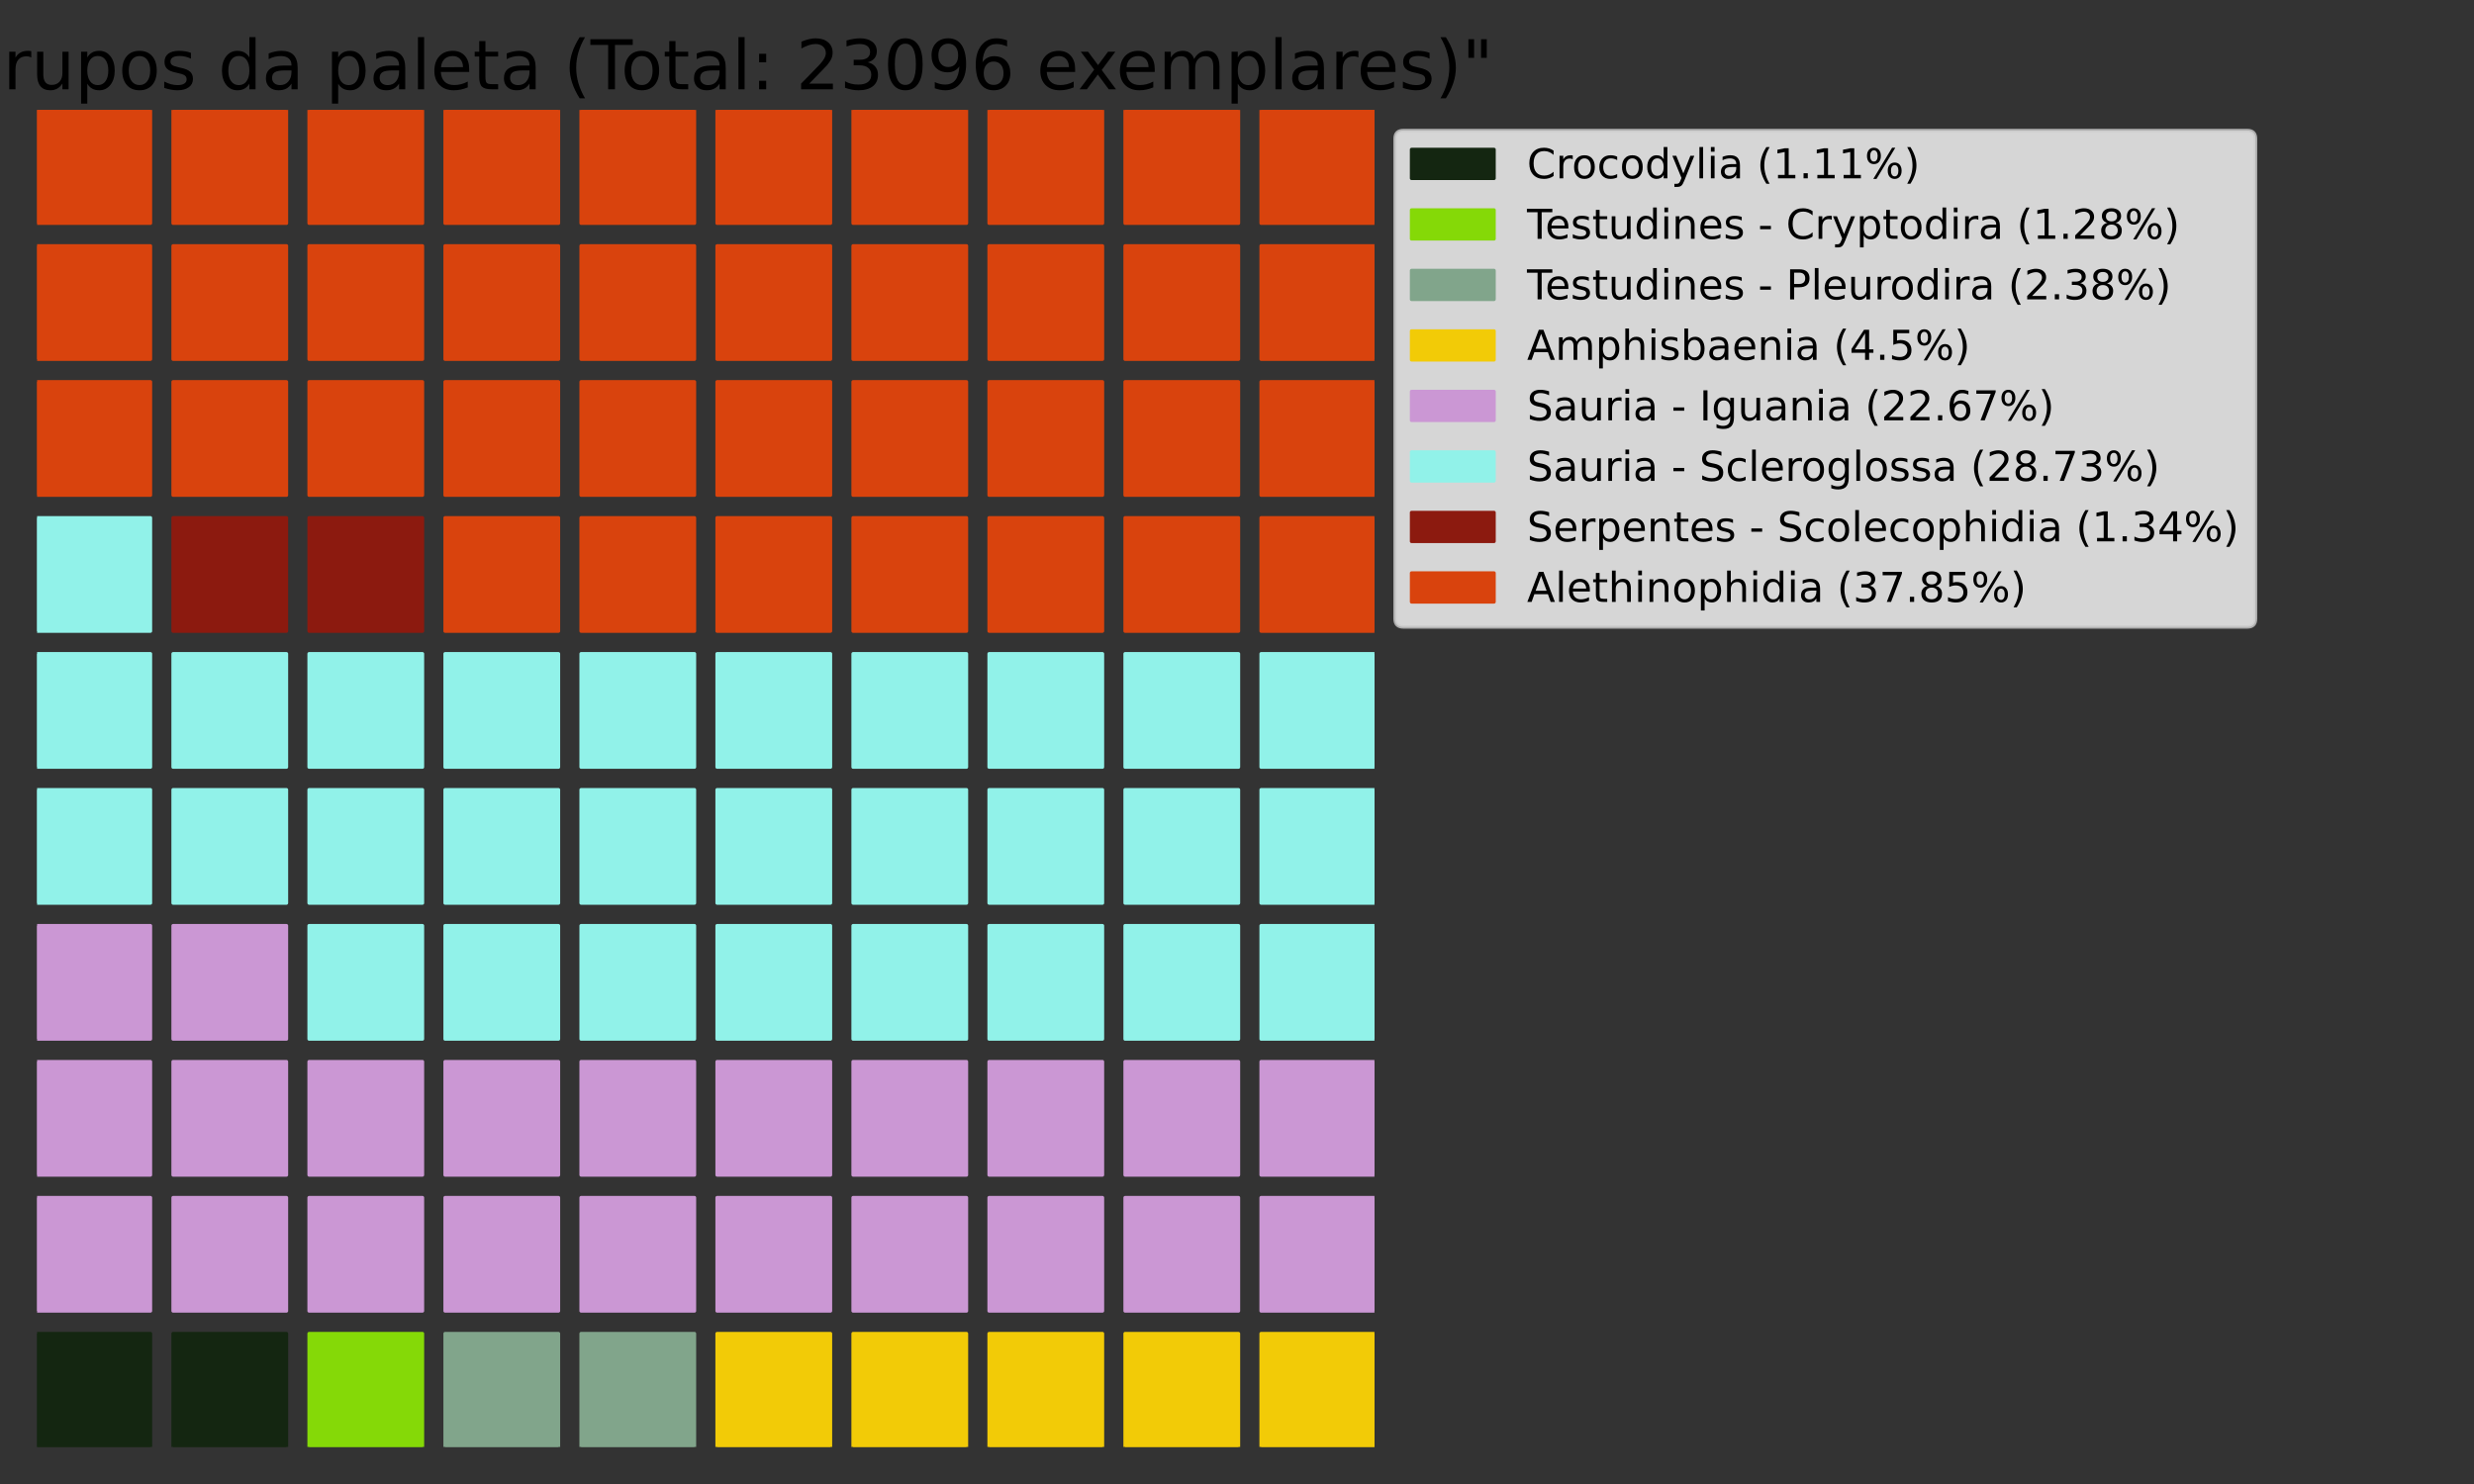 <?xml version="1.0" encoding="utf-8" standalone="no"?>
<!DOCTYPE svg PUBLIC "-//W3C//DTD SVG 1.1//EN"
  "http://www.w3.org/Graphics/SVG/1.1/DTD/svg11.dtd">
<!-- Created with matplotlib (https://matplotlib.org/) -->
<svg height="432pt" version="1.1" viewBox="0 0 720 432" width="720pt" xmlns="http://www.w3.org/2000/svg" xmlns:xlink="http://www.w3.org/1999/xlink">
 <rect x="0" y="0" width="720" height="432" fill="#333333" stroke="none"/>
 <defs>
  <style type="text/css">*{stroke-linecap:butt;stroke-linejoin:round;}</style>
 </defs>
 <g id="figure_1">
  <g id="patch_1">
   <path d="M 0 432 
L 720 432 
L 720 0 
L 0 0 
z
" style="fill:none;"/>
  </g>
  <g id="axes_1">
   <g id="patch_2">
    <path clip-path="url(#pc6fb6a41a8)" d="M 10.8 421.2 
L 43.783 421.2 
L 43.783 388.217 
L 10.8 388.217 
z
" style="fill:#142611;stroke:#142611;stroke-linejoin:miter;"/>
   </g>
   <g id="patch_3">
    <path clip-path="url(#pc6fb6a41a8)" d="M 50.38 421.2 
L 83.363 421.2 
L 83.363 388.217 
L 50.38 388.217 
z
" style="fill:#142611;stroke:#142611;stroke-linejoin:miter;"/>
   </g>
   <g id="patch_4">
    <path clip-path="url(#pc6fb6a41a8)" d="M 89.96 421.2 
L 122.943 421.2 
L 122.943 388.217 
L 89.96 388.217 
z
" style="fill:#85d907;stroke:#85d907;stroke-linejoin:miter;"/>
   </g>
   <g id="patch_5">
    <path clip-path="url(#pc6fb6a41a8)" d="M 129.54 421.2 
L 162.523 421.2 
L 162.523 388.217 
L 129.54 388.217 
z
" style="fill:#81a58b;stroke:#81a58b;stroke-linejoin:miter;"/>
   </g>
   <g id="patch_6">
    <path clip-path="url(#pc6fb6a41a8)" d="M 169.12 421.2 
L 202.103 421.2 
L 202.103 388.217 
L 169.12 388.217 
z
" style="fill:#81a58b;stroke:#81a58b;stroke-linejoin:miter;"/>
   </g>
   <g id="patch_7">
    <path clip-path="url(#pc6fb6a41a8)" d="M 208.7 421.2 
L 241.683 421.2 
L 241.683 388.217 
L 208.7 388.217 
z
" style="fill:#f2cb07;stroke:#f2cb07;stroke-linejoin:miter;"/>
   </g>
   <g id="patch_8">
    <path clip-path="url(#pc6fb6a41a8)" d="M 248.28 421.2 
L 281.263 421.2 
L 281.263 388.217 
L 248.28 388.217 
z
" style="fill:#f2cb07;stroke:#f2cb07;stroke-linejoin:miter;"/>
   </g>
   <g id="patch_9">
    <path clip-path="url(#pc6fb6a41a8)" d="M 287.86 421.2 
L 320.843 421.2 
L 320.843 388.217 
L 287.86 388.217 
z
" style="fill:#f2cb07;stroke:#f2cb07;stroke-linejoin:miter;"/>
   </g>
   <g id="patch_10">
    <path clip-path="url(#pc6fb6a41a8)" d="M 327.44 421.2 
L 360.423 421.2 
L 360.423 388.217 
L 327.44 388.217 
z
" style="fill:#f2cb07;stroke:#f2cb07;stroke-linejoin:miter;"/>
   </g>
   <g id="patch_11">
    <path clip-path="url(#pc6fb6a41a8)" d="M 367.02 421.2 
L 400.003 421.2 
L 400.003 388.217 
L 367.02 388.217 
z
" style="fill:#f2cb07;stroke:#f2cb07;stroke-linejoin:miter;"/>
   </g>
   <g id="patch_12">
    <path clip-path="url(#pc6fb6a41a8)" d="M 10.8 381.62 
L 43.783 381.62 
L 43.783 348.637 
L 10.8 348.637 
z
" style="fill:#cb97d4;stroke:#cb97d4;stroke-linejoin:miter;"/>
   </g>
   <g id="patch_13">
    <path clip-path="url(#pc6fb6a41a8)" d="M 50.38 381.62 
L 83.363 381.62 
L 83.363 348.637 
L 50.38 348.637 
z
" style="fill:#cb97d4;stroke:#cb97d4;stroke-linejoin:miter;"/>
   </g>
   <g id="patch_14">
    <path clip-path="url(#pc6fb6a41a8)" d="M 89.96 381.62 
L 122.943 381.62 
L 122.943 348.637 
L 89.96 348.637 
z
" style="fill:#cb97d4;stroke:#cb97d4;stroke-linejoin:miter;"/>
   </g>
   <g id="patch_15">
    <path clip-path="url(#pc6fb6a41a8)" d="M 129.54 381.62 
L 162.523 381.62 
L 162.523 348.637 
L 129.54 348.637 
z
" style="fill:#cb97d4;stroke:#cb97d4;stroke-linejoin:miter;"/>
   </g>
   <g id="patch_16">
    <path clip-path="url(#pc6fb6a41a8)" d="M 169.12 381.62 
L 202.103 381.62 
L 202.103 348.637 
L 169.12 348.637 
z
" style="fill:#cb97d4;stroke:#cb97d4;stroke-linejoin:miter;"/>
   </g>
   <g id="patch_17">
    <path clip-path="url(#pc6fb6a41a8)" d="M 208.7 381.62 
L 241.683 381.62 
L 241.683 348.637 
L 208.7 348.637 
z
" style="fill:#cb97d4;stroke:#cb97d4;stroke-linejoin:miter;"/>
   </g>
   <g id="patch_18">
    <path clip-path="url(#pc6fb6a41a8)" d="M 248.28 381.62 
L 281.263 381.62 
L 281.263 348.637 
L 248.28 348.637 
z
" style="fill:#cb97d4;stroke:#cb97d4;stroke-linejoin:miter;"/>
   </g>
   <g id="patch_19">
    <path clip-path="url(#pc6fb6a41a8)" d="M 287.86 381.62 
L 320.843 381.62 
L 320.843 348.637 
L 287.86 348.637 
z
" style="fill:#cb97d4;stroke:#cb97d4;stroke-linejoin:miter;"/>
   </g>
   <g id="patch_20">
    <path clip-path="url(#pc6fb6a41a8)" d="M 327.44 381.62 
L 360.423 381.62 
L 360.423 348.637 
L 327.44 348.637 
z
" style="fill:#cb97d4;stroke:#cb97d4;stroke-linejoin:miter;"/>
   </g>
   <g id="patch_21">
    <path clip-path="url(#pc6fb6a41a8)" d="M 367.02 381.62 
L 400.003 381.62 
L 400.003 348.637 
L 367.02 348.637 
z
" style="fill:#cb97d4;stroke:#cb97d4;stroke-linejoin:miter;"/>
   </g>
   <g id="patch_22">
    <path clip-path="url(#pc6fb6a41a8)" d="M 10.8 342.04 
L 43.783 342.04 
L 43.783 309.057 
L 10.8 309.057 
z
" style="fill:#cb97d4;stroke:#cb97d4;stroke-linejoin:miter;"/>
   </g>
   <g id="patch_23">
    <path clip-path="url(#pc6fb6a41a8)" d="M 50.38 342.04 
L 83.363 342.04 
L 83.363 309.057 
L 50.38 309.057 
z
" style="fill:#cb97d4;stroke:#cb97d4;stroke-linejoin:miter;"/>
   </g>
   <g id="patch_24">
    <path clip-path="url(#pc6fb6a41a8)" d="M 89.96 342.04 
L 122.943 342.04 
L 122.943 309.057 
L 89.96 309.057 
z
" style="fill:#cb97d4;stroke:#cb97d4;stroke-linejoin:miter;"/>
   </g>
   <g id="patch_25">
    <path clip-path="url(#pc6fb6a41a8)" d="M 129.54 342.04 
L 162.523 342.04 
L 162.523 309.057 
L 129.54 309.057 
z
" style="fill:#cb97d4;stroke:#cb97d4;stroke-linejoin:miter;"/>
   </g>
   <g id="patch_26">
    <path clip-path="url(#pc6fb6a41a8)" d="M 169.12 342.04 
L 202.103 342.04 
L 202.103 309.057 
L 169.12 309.057 
z
" style="fill:#cb97d4;stroke:#cb97d4;stroke-linejoin:miter;"/>
   </g>
   <g id="patch_27">
    <path clip-path="url(#pc6fb6a41a8)" d="M 208.7 342.04 
L 241.683 342.04 
L 241.683 309.057 
L 208.7 309.057 
z
" style="fill:#cb97d4;stroke:#cb97d4;stroke-linejoin:miter;"/>
   </g>
   <g id="patch_28">
    <path clip-path="url(#pc6fb6a41a8)" d="M 248.28 342.04 
L 281.263 342.04 
L 281.263 309.057 
L 248.28 309.057 
z
" style="fill:#cb97d4;stroke:#cb97d4;stroke-linejoin:miter;"/>
   </g>
   <g id="patch_29">
    <path clip-path="url(#pc6fb6a41a8)" d="M 287.86 342.04 
L 320.843 342.04 
L 320.843 309.057 
L 287.86 309.057 
z
" style="fill:#cb97d4;stroke:#cb97d4;stroke-linejoin:miter;"/>
   </g>
   <g id="patch_30">
    <path clip-path="url(#pc6fb6a41a8)" d="M 327.44 342.04 
L 360.423 342.04 
L 360.423 309.057 
L 327.44 309.057 
z
" style="fill:#cb97d4;stroke:#cb97d4;stroke-linejoin:miter;"/>
   </g>
   <g id="patch_31">
    <path clip-path="url(#pc6fb6a41a8)" d="M 367.02 342.04 
L 400.003 342.04 
L 400.003 309.057 
L 367.02 309.057 
z
" style="fill:#cb97d4;stroke:#cb97d4;stroke-linejoin:miter;"/>
   </g>
   <g id="patch_32">
    <path clip-path="url(#pc6fb6a41a8)" d="M 10.8 302.46 
L 43.783 302.46 
L 43.783 269.477 
L 10.8 269.477 
z
" style="fill:#cb97d4;stroke:#cb97d4;stroke-linejoin:miter;"/>
   </g>
   <g id="patch_33">
    <path clip-path="url(#pc6fb6a41a8)" d="M 50.38 302.46 
L 83.363 302.46 
L 83.363 269.477 
L 50.38 269.477 
z
" style="fill:#cb97d4;stroke:#cb97d4;stroke-linejoin:miter;"/>
   </g>
   <g id="patch_34">
    <path clip-path="url(#pc6fb6a41a8)" d="M 89.96 302.46 
L 122.943 302.46 
L 122.943 269.477 
L 89.96 269.477 
z
" style="fill:#91f2e9;stroke:#91f2e9;stroke-linejoin:miter;"/>
   </g>
   <g id="patch_35">
    <path clip-path="url(#pc6fb6a41a8)" d="M 129.54 302.46 
L 162.523 302.46 
L 162.523 269.477 
L 129.54 269.477 
z
" style="fill:#91f2e9;stroke:#91f2e9;stroke-linejoin:miter;"/>
   </g>
   <g id="patch_36">
    <path clip-path="url(#pc6fb6a41a8)" d="M 169.12 302.46 
L 202.103 302.46 
L 202.103 269.477 
L 169.12 269.477 
z
" style="fill:#91f2e9;stroke:#91f2e9;stroke-linejoin:miter;"/>
   </g>
   <g id="patch_37">
    <path clip-path="url(#pc6fb6a41a8)" d="M 208.7 302.46 
L 241.683 302.46 
L 241.683 269.477 
L 208.7 269.477 
z
" style="fill:#91f2e9;stroke:#91f2e9;stroke-linejoin:miter;"/>
   </g>
   <g id="patch_38">
    <path clip-path="url(#pc6fb6a41a8)" d="M 248.28 302.46 
L 281.263 302.46 
L 281.263 269.477 
L 248.28 269.477 
z
" style="fill:#91f2e9;stroke:#91f2e9;stroke-linejoin:miter;"/>
   </g>
   <g id="patch_39">
    <path clip-path="url(#pc6fb6a41a8)" d="M 287.86 302.46 
L 320.843 302.46 
L 320.843 269.477 
L 287.86 269.477 
z
" style="fill:#91f2e9;stroke:#91f2e9;stroke-linejoin:miter;"/>
   </g>
   <g id="patch_40">
    <path clip-path="url(#pc6fb6a41a8)" d="M 327.44 302.46 
L 360.423 302.46 
L 360.423 269.477 
L 327.44 269.477 
z
" style="fill:#91f2e9;stroke:#91f2e9;stroke-linejoin:miter;"/>
   </g>
   <g id="patch_41">
    <path clip-path="url(#pc6fb6a41a8)" d="M 367.02 302.46 
L 400.003 302.46 
L 400.003 269.477 
L 367.02 269.477 
z
" style="fill:#91f2e9;stroke:#91f2e9;stroke-linejoin:miter;"/>
   </g>
   <g id="patch_42">
    <path clip-path="url(#pc6fb6a41a8)" d="M 10.8 262.88 
L 43.783 262.88 
L 43.783 229.897 
L 10.8 229.897 
z
" style="fill:#91f2e9;stroke:#91f2e9;stroke-linejoin:miter;"/>
   </g>
   <g id="patch_43">
    <path clip-path="url(#pc6fb6a41a8)" d="M 50.38 262.88 
L 83.363 262.88 
L 83.363 229.897 
L 50.38 229.897 
z
" style="fill:#91f2e9;stroke:#91f2e9;stroke-linejoin:miter;"/>
   </g>
   <g id="patch_44">
    <path clip-path="url(#pc6fb6a41a8)" d="M 89.96 262.88 
L 122.943 262.88 
L 122.943 229.897 
L 89.96 229.897 
z
" style="fill:#91f2e9;stroke:#91f2e9;stroke-linejoin:miter;"/>
   </g>
   <g id="patch_45">
    <path clip-path="url(#pc6fb6a41a8)" d="M 129.54 262.88 
L 162.523 262.88 
L 162.523 229.897 
L 129.54 229.897 
z
" style="fill:#91f2e9;stroke:#91f2e9;stroke-linejoin:miter;"/>
   </g>
   <g id="patch_46">
    <path clip-path="url(#pc6fb6a41a8)" d="M 169.12 262.88 
L 202.103 262.88 
L 202.103 229.897 
L 169.12 229.897 
z
" style="fill:#91f2e9;stroke:#91f2e9;stroke-linejoin:miter;"/>
   </g>
   <g id="patch_47">
    <path clip-path="url(#pc6fb6a41a8)" d="M 208.7 262.88 
L 241.683 262.88 
L 241.683 229.897 
L 208.7 229.897 
z
" style="fill:#91f2e9;stroke:#91f2e9;stroke-linejoin:miter;"/>
   </g>
   <g id="patch_48">
    <path clip-path="url(#pc6fb6a41a8)" d="M 248.28 262.88 
L 281.263 262.88 
L 281.263 229.897 
L 248.28 229.897 
z
" style="fill:#91f2e9;stroke:#91f2e9;stroke-linejoin:miter;"/>
   </g>
   <g id="patch_49">
    <path clip-path="url(#pc6fb6a41a8)" d="M 287.86 262.88 
L 320.843 262.88 
L 320.843 229.897 
L 287.86 229.897 
z
" style="fill:#91f2e9;stroke:#91f2e9;stroke-linejoin:miter;"/>
   </g>
   <g id="patch_50">
    <path clip-path="url(#pc6fb6a41a8)" d="M 327.44 262.88 
L 360.423 262.88 
L 360.423 229.897 
L 327.44 229.897 
z
" style="fill:#91f2e9;stroke:#91f2e9;stroke-linejoin:miter;"/>
   </g>
   <g id="patch_51">
    <path clip-path="url(#pc6fb6a41a8)" d="M 367.02 262.88 
L 400.003 262.88 
L 400.003 229.897 
L 367.02 229.897 
z
" style="fill:#91f2e9;stroke:#91f2e9;stroke-linejoin:miter;"/>
   </g>
   <g id="patch_52">
    <path clip-path="url(#pc6fb6a41a8)" d="M 10.8 223.3 
L 43.783 223.3 
L 43.783 190.317 
L 10.8 190.317 
z
" style="fill:#91f2e9;stroke:#91f2e9;stroke-linejoin:miter;"/>
   </g>
   <g id="patch_53">
    <path clip-path="url(#pc6fb6a41a8)" d="M 50.38 223.3 
L 83.363 223.3 
L 83.363 190.317 
L 50.38 190.317 
z
" style="fill:#91f2e9;stroke:#91f2e9;stroke-linejoin:miter;"/>
   </g>
   <g id="patch_54">
    <path clip-path="url(#pc6fb6a41a8)" d="M 89.96 223.3 
L 122.943 223.3 
L 122.943 190.317 
L 89.96 190.317 
z
" style="fill:#91f2e9;stroke:#91f2e9;stroke-linejoin:miter;"/>
   </g>
   <g id="patch_55">
    <path clip-path="url(#pc6fb6a41a8)" d="M 129.54 223.3 
L 162.523 223.3 
L 162.523 190.317 
L 129.54 190.317 
z
" style="fill:#91f2e9;stroke:#91f2e9;stroke-linejoin:miter;"/>
   </g>
   <g id="patch_56">
    <path clip-path="url(#pc6fb6a41a8)" d="M 169.12 223.3 
L 202.103 223.3 
L 202.103 190.317 
L 169.12 190.317 
z
" style="fill:#91f2e9;stroke:#91f2e9;stroke-linejoin:miter;"/>
   </g>
   <g id="patch_57">
    <path clip-path="url(#pc6fb6a41a8)" d="M 208.7 223.3 
L 241.683 223.3 
L 241.683 190.317 
L 208.7 190.317 
z
" style="fill:#91f2e9;stroke:#91f2e9;stroke-linejoin:miter;"/>
   </g>
   <g id="patch_58">
    <path clip-path="url(#pc6fb6a41a8)" d="M 248.28 223.3 
L 281.263 223.3 
L 281.263 190.317 
L 248.28 190.317 
z
" style="fill:#91f2e9;stroke:#91f2e9;stroke-linejoin:miter;"/>
   </g>
   <g id="patch_59">
    <path clip-path="url(#pc6fb6a41a8)" d="M 287.86 223.3 
L 320.843 223.3 
L 320.843 190.317 
L 287.86 190.317 
z
" style="fill:#91f2e9;stroke:#91f2e9;stroke-linejoin:miter;"/>
   </g>
   <g id="patch_60">
    <path clip-path="url(#pc6fb6a41a8)" d="M 327.44 223.3 
L 360.423 223.3 
L 360.423 190.317 
L 327.44 190.317 
z
" style="fill:#91f2e9;stroke:#91f2e9;stroke-linejoin:miter;"/>
   </g>
   <g id="patch_61">
    <path clip-path="url(#pc6fb6a41a8)" d="M 367.02 223.3 
L 400.003 223.3 
L 400.003 190.317 
L 367.02 190.317 
z
" style="fill:#91f2e9;stroke:#91f2e9;stroke-linejoin:miter;"/>
   </g>
   <g id="patch_62">
    <path clip-path="url(#pc6fb6a41a8)" d="M 10.8 183.72 
L 43.783 183.72 
L 43.783 150.737 
L 10.8 150.737 
z
" style="fill:#91f2e9;stroke:#91f2e9;stroke-linejoin:miter;"/>
   </g>
   <g id="patch_63">
    <path clip-path="url(#pc6fb6a41a8)" d="M 50.38 183.72 
L 83.363 183.72 
L 83.363 150.737 
L 50.38 150.737 
z
" style="fill:#8c1a0f;stroke:#8c1a0f;stroke-linejoin:miter;"/>
   </g>
   <g id="patch_64">
    <path clip-path="url(#pc6fb6a41a8)" d="M 89.96 183.72 
L 122.943 183.72 
L 122.943 150.737 
L 89.96 150.737 
z
" style="fill:#8c1a0f;stroke:#8c1a0f;stroke-linejoin:miter;"/>
   </g>
   <g id="patch_65">
    <path clip-path="url(#pc6fb6a41a8)" d="M 129.54 183.72 
L 162.523 183.72 
L 162.523 150.737 
L 129.54 150.737 
z
" style="fill:#d9430d;stroke:#d9430d;stroke-linejoin:miter;"/>
   </g>
   <g id="patch_66">
    <path clip-path="url(#pc6fb6a41a8)" d="M 169.12 183.72 
L 202.103 183.72 
L 202.103 150.737 
L 169.12 150.737 
z
" style="fill:#d9430d;stroke:#d9430d;stroke-linejoin:miter;"/>
   </g>
   <g id="patch_67">
    <path clip-path="url(#pc6fb6a41a8)" d="M 208.7 183.72 
L 241.683 183.72 
L 241.683 150.737 
L 208.7 150.737 
z
" style="fill:#d9430d;stroke:#d9430d;stroke-linejoin:miter;"/>
   </g>
   <g id="patch_68">
    <path clip-path="url(#pc6fb6a41a8)" d="M 248.28 183.72 
L 281.263 183.72 
L 281.263 150.737 
L 248.28 150.737 
z
" style="fill:#d9430d;stroke:#d9430d;stroke-linejoin:miter;"/>
   </g>
   <g id="patch_69">
    <path clip-path="url(#pc6fb6a41a8)" d="M 287.86 183.72 
L 320.843 183.72 
L 320.843 150.737 
L 287.86 150.737 
z
" style="fill:#d9430d;stroke:#d9430d;stroke-linejoin:miter;"/>
   </g>
   <g id="patch_70">
    <path clip-path="url(#pc6fb6a41a8)" d="M 327.44 183.72 
L 360.423 183.72 
L 360.423 150.737 
L 327.44 150.737 
z
" style="fill:#d9430d;stroke:#d9430d;stroke-linejoin:miter;"/>
   </g>
   <g id="patch_71">
    <path clip-path="url(#pc6fb6a41a8)" d="M 367.02 183.72 
L 400.003 183.72 
L 400.003 150.737 
L 367.02 150.737 
z
" style="fill:#d9430d;stroke:#d9430d;stroke-linejoin:miter;"/>
   </g>
   <g id="patch_72">
    <path clip-path="url(#pc6fb6a41a8)" d="M 10.8 144.14 
L 43.783 144.14 
L 43.783 111.157 
L 10.8 111.157 
z
" style="fill:#d9430d;stroke:#d9430d;stroke-linejoin:miter;"/>
   </g>
   <g id="patch_73">
    <path clip-path="url(#pc6fb6a41a8)" d="M 50.38 144.14 
L 83.363 144.14 
L 83.363 111.157 
L 50.38 111.157 
z
" style="fill:#d9430d;stroke:#d9430d;stroke-linejoin:miter;"/>
   </g>
   <g id="patch_74">
    <path clip-path="url(#pc6fb6a41a8)" d="M 89.96 144.14 
L 122.943 144.14 
L 122.943 111.157 
L 89.96 111.157 
z
" style="fill:#d9430d;stroke:#d9430d;stroke-linejoin:miter;"/>
   </g>
   <g id="patch_75">
    <path clip-path="url(#pc6fb6a41a8)" d="M 129.54 144.14 
L 162.523 144.14 
L 162.523 111.157 
L 129.54 111.157 
z
" style="fill:#d9430d;stroke:#d9430d;stroke-linejoin:miter;"/>
   </g>
   <g id="patch_76">
    <path clip-path="url(#pc6fb6a41a8)" d="M 169.12 144.14 
L 202.103 144.14 
L 202.103 111.157 
L 169.12 111.157 
z
" style="fill:#d9430d;stroke:#d9430d;stroke-linejoin:miter;"/>
   </g>
   <g id="patch_77">
    <path clip-path="url(#pc6fb6a41a8)" d="M 208.7 144.14 
L 241.683 144.14 
L 241.683 111.157 
L 208.7 111.157 
z
" style="fill:#d9430d;stroke:#d9430d;stroke-linejoin:miter;"/>
   </g>
   <g id="patch_78">
    <path clip-path="url(#pc6fb6a41a8)" d="M 248.28 144.14 
L 281.263 144.14 
L 281.263 111.157 
L 248.28 111.157 
z
" style="fill:#d9430d;stroke:#d9430d;stroke-linejoin:miter;"/>
   </g>
   <g id="patch_79">
    <path clip-path="url(#pc6fb6a41a8)" d="M 287.86 144.14 
L 320.843 144.14 
L 320.843 111.157 
L 287.86 111.157 
z
" style="fill:#d9430d;stroke:#d9430d;stroke-linejoin:miter;"/>
   </g>
   <g id="patch_80">
    <path clip-path="url(#pc6fb6a41a8)" d="M 327.44 144.14 
L 360.423 144.14 
L 360.423 111.157 
L 327.44 111.157 
z
" style="fill:#d9430d;stroke:#d9430d;stroke-linejoin:miter;"/>
   </g>
   <g id="patch_81">
    <path clip-path="url(#pc6fb6a41a8)" d="M 367.02 144.14 
L 400.003 144.14 
L 400.003 111.157 
L 367.02 111.157 
z
" style="fill:#d9430d;stroke:#d9430d;stroke-linejoin:miter;"/>
   </g>
   <g id="patch_82">
    <path clip-path="url(#pc6fb6a41a8)" d="M 10.8 104.56 
L 43.783 104.56 
L 43.783 71.577 
L 10.8 71.577 
z
" style="fill:#d9430d;stroke:#d9430d;stroke-linejoin:miter;"/>
   </g>
   <g id="patch_83">
    <path clip-path="url(#pc6fb6a41a8)" d="M 50.38 104.56 
L 83.363 104.56 
L 83.363 71.577 
L 50.38 71.577 
z
" style="fill:#d9430d;stroke:#d9430d;stroke-linejoin:miter;"/>
   </g>
   <g id="patch_84">
    <path clip-path="url(#pc6fb6a41a8)" d="M 89.96 104.56 
L 122.943 104.56 
L 122.943 71.577 
L 89.96 71.577 
z
" style="fill:#d9430d;stroke:#d9430d;stroke-linejoin:miter;"/>
   </g>
   <g id="patch_85">
    <path clip-path="url(#pc6fb6a41a8)" d="M 129.54 104.56 
L 162.523 104.56 
L 162.523 71.577 
L 129.54 71.577 
z
" style="fill:#d9430d;stroke:#d9430d;stroke-linejoin:miter;"/>
   </g>
   <g id="patch_86">
    <path clip-path="url(#pc6fb6a41a8)" d="M 169.12 104.56 
L 202.103 104.56 
L 202.103 71.577 
L 169.12 71.577 
z
" style="fill:#d9430d;stroke:#d9430d;stroke-linejoin:miter;"/>
   </g>
   <g id="patch_87">
    <path clip-path="url(#pc6fb6a41a8)" d="M 208.7 104.56 
L 241.683 104.56 
L 241.683 71.577 
L 208.7 71.577 
z
" style="fill:#d9430d;stroke:#d9430d;stroke-linejoin:miter;"/>
   </g>
   <g id="patch_88">
    <path clip-path="url(#pc6fb6a41a8)" d="M 248.28 104.56 
L 281.263 104.56 
L 281.263 71.577 
L 248.28 71.577 
z
" style="fill:#d9430d;stroke:#d9430d;stroke-linejoin:miter;"/>
   </g>
   <g id="patch_89">
    <path clip-path="url(#pc6fb6a41a8)" d="M 287.86 104.56 
L 320.843 104.56 
L 320.843 71.577 
L 287.86 71.577 
z
" style="fill:#d9430d;stroke:#d9430d;stroke-linejoin:miter;"/>
   </g>
   <g id="patch_90">
    <path clip-path="url(#pc6fb6a41a8)" d="M 327.44 104.56 
L 360.423 104.56 
L 360.423 71.577 
L 327.44 71.577 
z
" style="fill:#d9430d;stroke:#d9430d;stroke-linejoin:miter;"/>
   </g>
   <g id="patch_91">
    <path clip-path="url(#pc6fb6a41a8)" d="M 367.02 104.56 
L 400.003 104.56 
L 400.003 71.577 
L 367.02 71.577 
z
" style="fill:#d9430d;stroke:#d9430d;stroke-linejoin:miter;"/>
   </g>
   <g id="patch_92">
    <path clip-path="url(#pc6fb6a41a8)" d="M 10.8 64.98 
L 43.783 64.98 
L 43.783 31.997 
L 10.8 31.997 
z
" style="fill:#d9430d;stroke:#d9430d;stroke-linejoin:miter;"/>
   </g>
   <g id="patch_93">
    <path clip-path="url(#pc6fb6a41a8)" d="M 50.38 64.98 
L 83.363 64.98 
L 83.363 31.997 
L 50.38 31.997 
z
" style="fill:#d9430d;stroke:#d9430d;stroke-linejoin:miter;"/>
   </g>
   <g id="patch_94">
    <path clip-path="url(#pc6fb6a41a8)" d="M 89.96 64.98 
L 122.943 64.98 
L 122.943 31.997 
L 89.96 31.997 
z
" style="fill:#d9430d;stroke:#d9430d;stroke-linejoin:miter;"/>
   </g>
   <g id="patch_95">
    <path clip-path="url(#pc6fb6a41a8)" d="M 129.54 64.98 
L 162.523 64.98 
L 162.523 31.997 
L 129.54 31.997 
z
" style="fill:#d9430d;stroke:#d9430d;stroke-linejoin:miter;"/>
   </g>
   <g id="patch_96">
    <path clip-path="url(#pc6fb6a41a8)" d="M 169.12 64.98 
L 202.103 64.98 
L 202.103 31.997 
L 169.12 31.997 
z
" style="fill:#d9430d;stroke:#d9430d;stroke-linejoin:miter;"/>
   </g>
   <g id="patch_97">
    <path clip-path="url(#pc6fb6a41a8)" d="M 208.7 64.98 
L 241.683 64.98 
L 241.683 31.997 
L 208.7 31.997 
z
" style="fill:#d9430d;stroke:#d9430d;stroke-linejoin:miter;"/>
   </g>
   <g id="patch_98">
    <path clip-path="url(#pc6fb6a41a8)" d="M 248.28 64.98 
L 281.263 64.98 
L 281.263 31.997 
L 248.28 31.997 
z
" style="fill:#d9430d;stroke:#d9430d;stroke-linejoin:miter;"/>
   </g>
   <g id="patch_99">
    <path clip-path="url(#pc6fb6a41a8)" d="M 287.86 64.98 
L 320.843 64.98 
L 320.843 31.997 
L 287.86 31.997 
z
" style="fill:#d9430d;stroke:#d9430d;stroke-linejoin:miter;"/>
   </g>
   <g id="patch_100">
    <path clip-path="url(#pc6fb6a41a8)" d="M 327.44 64.98 
L 360.423 64.98 
L 360.423 31.997 
L 327.44 31.997 
z
" style="fill:#d9430d;stroke:#d9430d;stroke-linejoin:miter;"/>
   </g>
   <g id="patch_101">
    <path clip-path="url(#pc6fb6a41a8)" d="M 367.02 64.98 
L 400.003 64.98 
L 400.003 31.997 
L 367.02 31.997 
z
" style="fill:#d9430d;stroke:#d9430d;stroke-linejoin:miter;"/>
   </g>
   <g id="text_1">
    <!-- "Grupos da paleta (Total: 23096 exemplares)" -->
    <g transform="translate(-23.814 25.997)scale(0.2 -0.2)">
     <defs>
      <path d="M 17.922 72.906 
L 17.922 45.797 
L 9.625 45.797 
L 9.625 72.906 
z
M 36.375 72.906 
L 36.375 45.797 
L 28.078 45.797 
L 28.078 72.906 
z
" id="DejaVuSans-34"/>
      <path d="M 59.516 10.406 
L 59.516 29.984 
L 43.406 29.984 
L 43.406 38.094 
L 69.281 38.094 
L 69.281 6.781 
Q 63.578 2.734 56.688 0.656 
Q 49.812 -1.422 42 -1.422 
Q 24.906 -1.422 15.25 8.562 
Q 5.609 18.562 5.609 36.375 
Q 5.609 54.25 15.25 64.234 
Q 24.906 74.219 42 74.219 
Q 49.125 74.219 55.547 72.453 
Q 61.969 70.703 67.391 67.281 
L 67.391 56.781 
Q 61.922 61.422 55.766 63.766 
Q 49.609 66.109 42.828 66.109 
Q 29.438 66.109 22.719 58.641 
Q 16.016 51.172 16.016 36.375 
Q 16.016 21.625 22.719 14.156 
Q 29.438 6.688 42.828 6.688 
Q 48.047 6.688 52.141 7.594 
Q 56.25 8.5 59.516 10.406 
z
" id="DejaVuSans-71"/>
      <path d="M 41.109 46.297 
Q 39.594 47.172 37.812 47.578 
Q 36.031 48 33.891 48 
Q 26.266 48 22.188 43.047 
Q 18.109 38.094 18.109 28.812 
L 18.109 0 
L 9.078 0 
L 9.078 54.688 
L 18.109 54.688 
L 18.109 46.188 
Q 20.953 51.172 25.484 53.578 
Q 30.031 56 36.531 56 
Q 37.453 56 38.578 55.875 
Q 39.703 55.766 41.062 55.516 
z
" id="DejaVuSans-114"/>
      <path d="M 8.5 21.578 
L 8.5 54.688 
L 17.484 54.688 
L 17.484 21.922 
Q 17.484 14.156 20.5 10.266 
Q 23.531 6.391 29.594 6.391 
Q 36.859 6.391 41.078 11.031 
Q 45.312 15.672 45.312 23.688 
L 45.312 54.688 
L 54.297 54.688 
L 54.297 0 
L 45.312 0 
L 45.312 8.406 
Q 42.047 3.422 37.719 1 
Q 33.406 -1.422 27.688 -1.422 
Q 18.266 -1.422 13.375 4.438 
Q 8.5 10.297 8.5 21.578 
z
M 31.109 56 
z
" id="DejaVuSans-117"/>
      <path d="M 18.109 8.203 
L 18.109 -20.797 
L 9.078 -20.797 
L 9.078 54.688 
L 18.109 54.688 
L 18.109 46.391 
Q 20.953 51.266 25.266 53.625 
Q 29.594 56 35.594 56 
Q 45.562 56 51.781 48.094 
Q 58.016 40.188 58.016 27.297 
Q 58.016 14.406 51.781 6.484 
Q 45.562 -1.422 35.594 -1.422 
Q 29.594 -1.422 25.266 0.953 
Q 20.953 3.328 18.109 8.203 
z
M 48.688 27.297 
Q 48.688 37.203 44.609 42.844 
Q 40.531 48.484 33.406 48.484 
Q 26.266 48.484 22.188 42.844 
Q 18.109 37.203 18.109 27.297 
Q 18.109 17.391 22.188 11.75 
Q 26.266 6.109 33.406 6.109 
Q 40.531 6.109 44.609 11.75 
Q 48.688 17.391 48.688 27.297 
z
" id="DejaVuSans-112"/>
      <path d="M 30.609 48.391 
Q 23.391 48.391 19.188 42.75 
Q 14.984 37.109 14.984 27.297 
Q 14.984 17.484 19.156 11.844 
Q 23.344 6.203 30.609 6.203 
Q 37.797 6.203 41.984 11.859 
Q 46.188 17.531 46.188 27.297 
Q 46.188 37.016 41.984 42.703 
Q 37.797 48.391 30.609 48.391 
z
M 30.609 56 
Q 42.328 56 49.016 48.375 
Q 55.719 40.766 55.719 27.297 
Q 55.719 13.875 49.016 6.219 
Q 42.328 -1.422 30.609 -1.422 
Q 18.844 -1.422 12.172 6.219 
Q 5.516 13.875 5.516 27.297 
Q 5.516 40.766 12.172 48.375 
Q 18.844 56 30.609 56 
z
" id="DejaVuSans-111"/>
      <path d="M 44.281 53.078 
L 44.281 44.578 
Q 40.484 46.531 36.375 47.5 
Q 32.281 48.484 27.875 48.484 
Q 21.188 48.484 17.844 46.438 
Q 14.5 44.391 14.5 40.281 
Q 14.5 37.156 16.891 35.375 
Q 19.281 33.594 26.516 31.984 
L 29.594 31.297 
Q 39.156 29.25 43.188 25.516 
Q 47.219 21.781 47.219 15.094 
Q 47.219 7.469 41.188 3.016 
Q 35.156 -1.422 24.609 -1.422 
Q 20.219 -1.422 15.453 -0.562 
Q 10.688 0.297 5.422 2 
L 5.422 11.281 
Q 10.406 8.688 15.234 7.391 
Q 20.062 6.109 24.812 6.109 
Q 31.156 6.109 34.562 8.281 
Q 37.984 10.453 37.984 14.406 
Q 37.984 18.062 35.516 20.016 
Q 33.062 21.969 24.703 23.781 
L 21.578 24.516 
Q 13.234 26.266 9.516 29.906 
Q 5.812 33.547 5.812 39.891 
Q 5.812 47.609 11.281 51.797 
Q 16.75 56 26.812 56 
Q 31.781 56 36.172 55.266 
Q 40.578 54.547 44.281 53.078 
z
" id="DejaVuSans-115"/>
      <path id="DejaVuSans-32"/>
      <path d="M 45.406 46.391 
L 45.406 75.984 
L 54.391 75.984 
L 54.391 0 
L 45.406 0 
L 45.406 8.203 
Q 42.578 3.328 38.25 0.953 
Q 33.938 -1.422 27.875 -1.422 
Q 17.969 -1.422 11.734 6.484 
Q 5.516 14.406 5.516 27.297 
Q 5.516 40.188 11.734 48.094 
Q 17.969 56 27.875 56 
Q 33.938 56 38.25 53.625 
Q 42.578 51.266 45.406 46.391 
z
M 14.797 27.297 
Q 14.797 17.391 18.875 11.75 
Q 22.953 6.109 30.078 6.109 
Q 37.203 6.109 41.297 11.75 
Q 45.406 17.391 45.406 27.297 
Q 45.406 37.203 41.297 42.844 
Q 37.203 48.484 30.078 48.484 
Q 22.953 48.484 18.875 42.844 
Q 14.797 37.203 14.797 27.297 
z
" id="DejaVuSans-100"/>
      <path d="M 34.281 27.484 
Q 23.391 27.484 19.188 25 
Q 14.984 22.516 14.984 16.5 
Q 14.984 11.719 18.141 8.906 
Q 21.297 6.109 26.703 6.109 
Q 34.188 6.109 38.703 11.406 
Q 43.219 16.703 43.219 25.484 
L 43.219 27.484 
z
M 52.203 31.203 
L 52.203 0 
L 43.219 0 
L 43.219 8.297 
Q 40.141 3.328 35.547 0.953 
Q 30.953 -1.422 24.312 -1.422 
Q 15.922 -1.422 10.953 3.297 
Q 6 8.016 6 15.922 
Q 6 25.141 12.172 29.828 
Q 18.359 34.516 30.609 34.516 
L 43.219 34.516 
L 43.219 35.406 
Q 43.219 41.609 39.141 45 
Q 35.062 48.391 27.688 48.391 
Q 23 48.391 18.547 47.266 
Q 14.109 46.141 10.016 43.891 
L 10.016 52.203 
Q 14.938 54.109 19.578 55.047 
Q 24.219 56 28.609 56 
Q 40.484 56 46.344 49.844 
Q 52.203 43.703 52.203 31.203 
z
" id="DejaVuSans-97"/>
      <path d="M 9.422 75.984 
L 18.406 75.984 
L 18.406 0 
L 9.422 0 
z
" id="DejaVuSans-108"/>
      <path d="M 56.203 29.594 
L 56.203 25.203 
L 14.891 25.203 
Q 15.484 15.922 20.484 11.062 
Q 25.484 6.203 34.422 6.203 
Q 39.594 6.203 44.453 7.469 
Q 49.312 8.734 54.109 11.281 
L 54.109 2.781 
Q 49.266 0.734 44.188 -0.344 
Q 39.109 -1.422 33.891 -1.422 
Q 20.797 -1.422 13.156 6.188 
Q 5.516 13.812 5.516 26.812 
Q 5.516 40.234 12.766 48.109 
Q 20.016 56 32.328 56 
Q 43.359 56 49.781 48.891 
Q 56.203 41.797 56.203 29.594 
z
M 47.219 32.234 
Q 47.125 39.594 43.094 43.984 
Q 39.062 48.391 32.422 48.391 
Q 24.906 48.391 20.391 44.141 
Q 15.875 39.891 15.188 32.172 
z
" id="DejaVuSans-101"/>
      <path d="M 18.312 70.219 
L 18.312 54.688 
L 36.812 54.688 
L 36.812 47.703 
L 18.312 47.703 
L 18.312 18.016 
Q 18.312 11.328 20.141 9.422 
Q 21.969 7.516 27.594 7.516 
L 36.812 7.516 
L 36.812 0 
L 27.594 0 
Q 17.188 0 13.234 3.875 
Q 9.281 7.766 9.281 18.016 
L 9.281 47.703 
L 2.688 47.703 
L 2.688 54.688 
L 9.281 54.688 
L 9.281 70.219 
z
" id="DejaVuSans-116"/>
      <path d="M 31 75.875 
Q 24.469 64.656 21.281 53.656 
Q 18.109 42.672 18.109 31.391 
Q 18.109 20.125 21.312 9.062 
Q 24.516 -2 31 -13.188 
L 23.188 -13.188 
Q 15.875 -1.703 12.234 9.375 
Q 8.594 20.453 8.594 31.391 
Q 8.594 42.281 12.203 53.312 
Q 15.828 64.359 23.188 75.875 
z
" id="DejaVuSans-40"/>
      <path d="M -0.297 72.906 
L 61.375 72.906 
L 61.375 64.594 
L 35.5 64.594 
L 35.5 0 
L 25.594 0 
L 25.594 64.594 
L -0.297 64.594 
z
" id="DejaVuSans-84"/>
      <path d="M 11.719 12.406 
L 22.016 12.406 
L 22.016 0 
L 11.719 0 
z
M 11.719 51.703 
L 22.016 51.703 
L 22.016 39.312 
L 11.719 39.312 
z
" id="DejaVuSans-58"/>
      <path d="M 19.188 8.297 
L 53.609 8.297 
L 53.609 0 
L 7.328 0 
L 7.328 8.297 
Q 12.938 14.109 22.625 23.891 
Q 32.328 33.688 34.812 36.531 
Q 39.547 41.844 41.422 45.531 
Q 43.312 49.219 43.312 52.781 
Q 43.312 58.594 39.234 62.25 
Q 35.156 65.922 28.609 65.922 
Q 23.969 65.922 18.812 64.312 
Q 13.672 62.703 7.812 59.422 
L 7.812 69.391 
Q 13.766 71.781 18.938 73 
Q 24.125 74.219 28.422 74.219 
Q 39.75 74.219 46.484 68.547 
Q 53.219 62.891 53.219 53.422 
Q 53.219 48.922 51.531 44.891 
Q 49.859 40.875 45.406 35.406 
Q 44.188 33.984 37.641 27.219 
Q 31.109 20.453 19.188 8.297 
z
" id="DejaVuSans-50"/>
      <path d="M 40.578 39.312 
Q 47.656 37.797 51.625 33 
Q 55.609 28.219 55.609 21.188 
Q 55.609 10.406 48.188 4.484 
Q 40.766 -1.422 27.094 -1.422 
Q 22.516 -1.422 17.656 -0.516 
Q 12.797 0.391 7.625 2.203 
L 7.625 11.719 
Q 11.719 9.328 16.594 8.109 
Q 21.484 6.891 26.812 6.891 
Q 36.078 6.891 40.938 10.547 
Q 45.797 14.203 45.797 21.188 
Q 45.797 27.641 41.281 31.266 
Q 36.766 34.906 28.719 34.906 
L 20.219 34.906 
L 20.219 43.016 
L 29.109 43.016 
Q 36.375 43.016 40.234 45.922 
Q 44.094 48.828 44.094 54.297 
Q 44.094 59.906 40.109 62.906 
Q 36.141 65.922 28.719 65.922 
Q 24.656 65.922 20.016 65.031 
Q 15.375 64.156 9.812 62.312 
L 9.812 71.094 
Q 15.438 72.656 20.344 73.438 
Q 25.25 74.219 29.594 74.219 
Q 40.828 74.219 47.359 69.109 
Q 53.906 64.016 53.906 55.328 
Q 53.906 49.266 50.438 45.094 
Q 46.969 40.922 40.578 39.312 
z
" id="DejaVuSans-51"/>
      <path d="M 31.781 66.406 
Q 24.172 66.406 20.328 58.906 
Q 16.5 51.422 16.5 36.375 
Q 16.5 21.391 20.328 13.891 
Q 24.172 6.391 31.781 6.391 
Q 39.453 6.391 43.281 13.891 
Q 47.125 21.391 47.125 36.375 
Q 47.125 51.422 43.281 58.906 
Q 39.453 66.406 31.781 66.406 
z
M 31.781 74.219 
Q 44.047 74.219 50.516 64.516 
Q 56.984 54.828 56.984 36.375 
Q 56.984 17.969 50.516 8.266 
Q 44.047 -1.422 31.781 -1.422 
Q 19.531 -1.422 13.062 8.266 
Q 6.594 17.969 6.594 36.375 
Q 6.594 54.828 13.062 64.516 
Q 19.531 74.219 31.781 74.219 
z
" id="DejaVuSans-48"/>
      <path d="M 10.984 1.516 
L 10.984 10.5 
Q 14.703 8.734 18.5 7.812 
Q 22.312 6.891 25.984 6.891 
Q 35.75 6.891 40.891 13.453 
Q 46.047 20.016 46.781 33.406 
Q 43.953 29.203 39.594 26.953 
Q 35.25 24.703 29.984 24.703 
Q 19.047 24.703 12.672 31.312 
Q 6.297 37.938 6.297 49.422 
Q 6.297 60.641 12.938 67.422 
Q 19.578 74.219 30.609 74.219 
Q 43.266 74.219 49.922 64.516 
Q 56.594 54.828 56.594 36.375 
Q 56.594 19.141 48.406 8.859 
Q 40.234 -1.422 26.422 -1.422 
Q 22.703 -1.422 18.891 -0.688 
Q 15.094 0.047 10.984 1.516 
z
M 30.609 32.422 
Q 37.25 32.422 41.125 36.953 
Q 45.016 41.5 45.016 49.422 
Q 45.016 57.281 41.125 61.844 
Q 37.25 66.406 30.609 66.406 
Q 23.969 66.406 20.094 61.844 
Q 16.219 57.281 16.219 49.422 
Q 16.219 41.5 20.094 36.953 
Q 23.969 32.422 30.609 32.422 
z
" id="DejaVuSans-57"/>
      <path d="M 33.016 40.375 
Q 26.375 40.375 22.484 35.828 
Q 18.609 31.297 18.609 23.391 
Q 18.609 15.531 22.484 10.953 
Q 26.375 6.391 33.016 6.391 
Q 39.656 6.391 43.531 10.953 
Q 47.406 15.531 47.406 23.391 
Q 47.406 31.297 43.531 35.828 
Q 39.656 40.375 33.016 40.375 
z
M 52.594 71.297 
L 52.594 62.312 
Q 48.875 64.062 45.094 64.984 
Q 41.312 65.922 37.594 65.922 
Q 27.828 65.922 22.672 59.328 
Q 17.531 52.734 16.797 39.406 
Q 19.672 43.656 24.016 45.922 
Q 28.375 48.188 33.594 48.188 
Q 44.578 48.188 50.953 41.516 
Q 57.328 34.859 57.328 23.391 
Q 57.328 12.156 50.688 5.359 
Q 44.047 -1.422 33.016 -1.422 
Q 20.359 -1.422 13.672 8.266 
Q 6.984 17.969 6.984 36.375 
Q 6.984 53.656 15.188 63.938 
Q 23.391 74.219 37.203 74.219 
Q 40.922 74.219 44.703 73.484 
Q 48.484 72.75 52.594 71.297 
z
" id="DejaVuSans-54"/>
      <path d="M 54.891 54.688 
L 35.109 28.078 
L 55.906 0 
L 45.312 0 
L 29.391 21.484 
L 13.484 0 
L 2.875 0 
L 24.125 28.609 
L 4.688 54.688 
L 15.281 54.688 
L 29.781 35.203 
L 44.281 54.688 
z
" id="DejaVuSans-120"/>
      <path d="M 52 44.188 
Q 55.375 50.25 60.062 53.125 
Q 64.75 56 71.094 56 
Q 79.641 56 84.281 50.016 
Q 88.922 44.047 88.922 33.016 
L 88.922 0 
L 79.891 0 
L 79.891 32.719 
Q 79.891 40.578 77.094 44.375 
Q 74.312 48.188 68.609 48.188 
Q 61.625 48.188 57.562 43.547 
Q 53.516 38.922 53.516 30.906 
L 53.516 0 
L 44.484 0 
L 44.484 32.719 
Q 44.484 40.625 41.703 44.406 
Q 38.922 48.188 33.109 48.188 
Q 26.219 48.188 22.156 43.531 
Q 18.109 38.875 18.109 30.906 
L 18.109 0 
L 9.078 0 
L 9.078 54.688 
L 18.109 54.688 
L 18.109 46.188 
Q 21.188 51.219 25.484 53.609 
Q 29.781 56 35.688 56 
Q 41.656 56 45.828 52.969 
Q 50 49.953 52 44.188 
z
" id="DejaVuSans-109"/>
      <path d="M 8.016 75.875 
L 15.828 75.875 
Q 23.141 64.359 26.781 53.312 
Q 30.422 42.281 30.422 31.391 
Q 30.422 20.453 26.781 9.375 
Q 23.141 -1.703 15.828 -13.188 
L 8.016 -13.188 
Q 14.5 -2 17.703 9.062 
Q 20.906 20.125 20.906 31.391 
Q 20.906 42.672 17.703 53.656 
Q 14.5 64.656 8.016 75.875 
z
" id="DejaVuSans-41"/>
     </defs>
     <use xlink:href="#DejaVuSans-34"/>
     <use x="45.996" xlink:href="#DejaVuSans-71"/>
     <use x="123.486" xlink:href="#DejaVuSans-114"/>
     <use x="164.6" xlink:href="#DejaVuSans-117"/>
     <use x="227.979" xlink:href="#DejaVuSans-112"/>
     <use x="291.455" xlink:href="#DejaVuSans-111"/>
     <use x="352.637" xlink:href="#DejaVuSans-115"/>
     <use x="404.736" xlink:href="#DejaVuSans-32"/>
     <use x="436.523" xlink:href="#DejaVuSans-100"/>
     <use x="500" xlink:href="#DejaVuSans-97"/>
     <use x="561.279" xlink:href="#DejaVuSans-32"/>
     <use x="593.066" xlink:href="#DejaVuSans-112"/>
     <use x="656.543" xlink:href="#DejaVuSans-97"/>
     <use x="717.822" xlink:href="#DejaVuSans-108"/>
     <use x="745.605" xlink:href="#DejaVuSans-101"/>
     <use x="807.129" xlink:href="#DejaVuSans-116"/>
     <use x="846.338" xlink:href="#DejaVuSans-97"/>
     <use x="907.617" xlink:href="#DejaVuSans-32"/>
     <use x="939.404" xlink:href="#DejaVuSans-40"/>
     <use x="978.418" xlink:href="#DejaVuSans-84"/>
     <use x="1022.502" xlink:href="#DejaVuSans-111"/>
     <use x="1083.684" xlink:href="#DejaVuSans-116"/>
     <use x="1122.893" xlink:href="#DejaVuSans-97"/>
     <use x="1184.172" xlink:href="#DejaVuSans-108"/>
     <use x="1211.955" xlink:href="#DejaVuSans-58"/>
     <use x="1245.646" xlink:href="#DejaVuSans-32"/>
     <use x="1277.434" xlink:href="#DejaVuSans-50"/>
     <use x="1341.057" xlink:href="#DejaVuSans-51"/>
     <use x="1404.68" xlink:href="#DejaVuSans-48"/>
     <use x="1468.303" xlink:href="#DejaVuSans-57"/>
     <use x="1531.926" xlink:href="#DejaVuSans-54"/>
     <use x="1595.549" xlink:href="#DejaVuSans-32"/>
     <use x="1627.336" xlink:href="#DejaVuSans-101"/>
     <use x="1687.109" xlink:href="#DejaVuSans-120"/>
     <use x="1743.164" xlink:href="#DejaVuSans-101"/>
     <use x="1804.688" xlink:href="#DejaVuSans-109"/>
     <use x="1902.1" xlink:href="#DejaVuSans-112"/>
     <use x="1965.576" xlink:href="#DejaVuSans-108"/>
     <use x="1993.359" xlink:href="#DejaVuSans-97"/>
     <use x="2054.639" xlink:href="#DejaVuSans-114"/>
     <use x="2093.502" xlink:href="#DejaVuSans-101"/>
     <use x="2155.025" xlink:href="#DejaVuSans-115"/>
     <use x="2207.125" xlink:href="#DejaVuSans-41"/>
     <use x="2246.139" xlink:href="#DejaVuSans-34"/>
    </g>
   </g>
   <g id="legend_1">
    <g id="patch_102">
     <path d="M 408.403 182.507 
L 654.019 182.507 
Q 656.419 182.507 656.419 180.107 
L 656.419 40.397 
Q 656.419 37.997 654.019 37.997 
L 408.403 37.997 
Q 406.003 37.997 406.003 40.397 
L 406.003 180.107 
Q 406.003 182.507 408.403 182.507 
z
" style="fill:#ffffff;opacity:0.8;stroke:#cccccc;stroke-linejoin:miter;"/>
    </g>
    <g id="patch_103">
     <path d="M 410.803 51.915 
L 434.803 51.915 
L 434.803 43.515 
L 410.803 43.515 
z
" style="fill:#142611;stroke:#142611;stroke-linejoin:miter;"/>
    </g>
    <g id="text_2">
     <!-- Crocodylia (1.11%) -->
     <g transform="translate(444.403 51.915)scale(0.12 -0.12)">
      <defs>
       <path d="M 64.406 67.281 
L 64.406 56.891 
Q 59.422 61.531 53.781 63.812 
Q 48.141 66.109 41.797 66.109 
Q 29.297 66.109 22.656 58.469 
Q 16.016 50.828 16.016 36.375 
Q 16.016 21.969 22.656 14.328 
Q 29.297 6.688 41.797 6.688 
Q 48.141 6.688 53.781 8.984 
Q 59.422 11.281 64.406 15.922 
L 64.406 5.609 
Q 59.234 2.094 53.438 0.328 
Q 47.656 -1.422 41.219 -1.422 
Q 24.656 -1.422 15.125 8.703 
Q 5.609 18.844 5.609 36.375 
Q 5.609 53.953 15.125 64.078 
Q 24.656 74.219 41.219 74.219 
Q 47.75 74.219 53.531 72.484 
Q 59.328 70.75 64.406 67.281 
z
" id="DejaVuSans-67"/>
       <path d="M 48.781 52.594 
L 48.781 44.188 
Q 44.969 46.297 41.141 47.344 
Q 37.312 48.391 33.406 48.391 
Q 24.656 48.391 19.812 42.844 
Q 14.984 37.312 14.984 27.297 
Q 14.984 17.281 19.812 11.734 
Q 24.656 6.203 33.406 6.203 
Q 37.312 6.203 41.141 7.25 
Q 44.969 8.297 48.781 10.406 
L 48.781 2.094 
Q 45.016 0.344 40.984 -0.531 
Q 36.969 -1.422 32.422 -1.422 
Q 20.062 -1.422 12.781 6.344 
Q 5.516 14.109 5.516 27.297 
Q 5.516 40.672 12.859 48.328 
Q 20.219 56 33.016 56 
Q 37.156 56 41.109 55.141 
Q 45.062 54.297 48.781 52.594 
z
" id="DejaVuSans-99"/>
       <path d="M 32.172 -5.078 
Q 28.375 -14.844 24.75 -17.812 
Q 21.141 -20.797 15.094 -20.797 
L 7.906 -20.797 
L 7.906 -13.281 
L 13.188 -13.281 
Q 16.891 -13.281 18.938 -11.516 
Q 21 -9.766 23.484 -3.219 
L 25.094 0.875 
L 2.984 54.688 
L 12.5 54.688 
L 29.594 11.922 
L 46.688 54.688 
L 56.203 54.688 
z
" id="DejaVuSans-121"/>
       <path d="M 9.422 54.688 
L 18.406 54.688 
L 18.406 0 
L 9.422 0 
z
M 9.422 75.984 
L 18.406 75.984 
L 18.406 64.594 
L 9.422 64.594 
z
" id="DejaVuSans-105"/>
       <path d="M 12.406 8.297 
L 28.516 8.297 
L 28.516 63.922 
L 10.984 60.406 
L 10.984 69.391 
L 28.422 72.906 
L 38.281 72.906 
L 38.281 8.297 
L 54.391 8.297 
L 54.391 0 
L 12.406 0 
z
" id="DejaVuSans-49"/>
       <path d="M 10.688 12.406 
L 21 12.406 
L 21 0 
L 10.688 0 
z
" id="DejaVuSans-46"/>
       <path d="M 72.703 32.078 
Q 68.453 32.078 66.031 28.469 
Q 63.625 24.859 63.625 18.406 
Q 63.625 12.062 66.031 8.422 
Q 68.453 4.781 72.703 4.781 
Q 76.859 4.781 79.266 8.422 
Q 81.688 12.062 81.688 18.406 
Q 81.688 24.812 79.266 28.438 
Q 76.859 32.078 72.703 32.078 
z
M 72.703 38.281 
Q 80.422 38.281 84.953 32.906 
Q 89.5 27.547 89.5 18.406 
Q 89.5 9.281 84.938 3.922 
Q 80.375 -1.422 72.703 -1.422 
Q 64.891 -1.422 60.344 3.922 
Q 55.812 9.281 55.812 18.406 
Q 55.812 27.594 60.375 32.938 
Q 64.938 38.281 72.703 38.281 
z
M 22.312 68.016 
Q 18.109 68.016 15.688 64.375 
Q 13.281 60.75 13.281 54.391 
Q 13.281 47.953 15.672 44.328 
Q 18.062 40.719 22.312 40.719 
Q 26.562 40.719 28.969 44.328 
Q 31.391 47.953 31.391 54.391 
Q 31.391 60.688 28.953 64.344 
Q 26.516 68.016 22.312 68.016 
z
M 66.406 74.219 
L 74.219 74.219 
L 28.609 -1.422 
L 20.797 -1.422 
z
M 22.312 74.219 
Q 30.031 74.219 34.609 68.875 
Q 39.203 63.531 39.203 54.391 
Q 39.203 45.172 34.641 39.844 
Q 30.078 34.516 22.312 34.516 
Q 14.547 34.516 10.031 39.859 
Q 5.516 45.219 5.516 54.391 
Q 5.516 63.484 10.047 68.844 
Q 14.594 74.219 22.312 74.219 
z
" id="DejaVuSans-37"/>
      </defs>
      <use xlink:href="#DejaVuSans-67"/>
      <use x="69.824" xlink:href="#DejaVuSans-114"/>
      <use x="108.688" xlink:href="#DejaVuSans-111"/>
      <use x="169.869" xlink:href="#DejaVuSans-99"/>
      <use x="224.85" xlink:href="#DejaVuSans-111"/>
      <use x="286.031" xlink:href="#DejaVuSans-100"/>
      <use x="349.508" xlink:href="#DejaVuSans-121"/>
      <use x="408.688" xlink:href="#DejaVuSans-108"/>
      <use x="436.471" xlink:href="#DejaVuSans-105"/>
      <use x="464.254" xlink:href="#DejaVuSans-97"/>
      <use x="525.533" xlink:href="#DejaVuSans-32"/>
      <use x="557.32" xlink:href="#DejaVuSans-40"/>
      <use x="596.334" xlink:href="#DejaVuSans-49"/>
      <use x="659.957" xlink:href="#DejaVuSans-46"/>
      <use x="691.744" xlink:href="#DejaVuSans-49"/>
      <use x="755.367" xlink:href="#DejaVuSans-49"/>
      <use x="818.99" xlink:href="#DejaVuSans-37"/>
      <use x="914.01" xlink:href="#DejaVuSans-41"/>
     </g>
    </g>
    <g id="patch_104">
     <path d="M 410.803 69.529 
L 434.803 69.529 
L 434.803 61.129 
L 410.803 61.129 
z
" style="fill:#85d907;stroke:#85d907;stroke-linejoin:miter;"/>
    </g>
    <g id="text_3">
     <!-- Testudines - Cryptodira (1.28%) -->
     <g transform="translate(444.403 69.529)scale(0.12 -0.12)">
      <defs>
       <path d="M 54.891 33.016 
L 54.891 0 
L 45.906 0 
L 45.906 32.719 
Q 45.906 40.484 42.875 44.328 
Q 39.844 48.188 33.797 48.188 
Q 26.516 48.188 22.312 43.547 
Q 18.109 38.922 18.109 30.906 
L 18.109 0 
L 9.078 0 
L 9.078 54.688 
L 18.109 54.688 
L 18.109 46.188 
Q 21.344 51.125 25.703 53.562 
Q 30.078 56 35.797 56 
Q 45.219 56 50.047 50.172 
Q 54.891 44.344 54.891 33.016 
z
" id="DejaVuSans-110"/>
       <path d="M 4.891 31.391 
L 31.203 31.391 
L 31.203 23.391 
L 4.891 23.391 
z
" id="DejaVuSans-45"/>
       <path d="M 31.781 34.625 
Q 24.75 34.625 20.719 30.859 
Q 16.703 27.094 16.703 20.516 
Q 16.703 13.922 20.719 10.156 
Q 24.75 6.391 31.781 6.391 
Q 38.812 6.391 42.859 10.172 
Q 46.922 13.969 46.922 20.516 
Q 46.922 27.094 42.891 30.859 
Q 38.875 34.625 31.781 34.625 
z
M 21.922 38.812 
Q 15.578 40.375 12.031 44.719 
Q 8.5 49.078 8.5 55.328 
Q 8.5 64.062 14.719 69.141 
Q 20.953 74.219 31.781 74.219 
Q 42.672 74.219 48.875 69.141 
Q 55.078 64.062 55.078 55.328 
Q 55.078 49.078 51.531 44.719 
Q 48 40.375 41.703 38.812 
Q 48.828 37.156 52.797 32.312 
Q 56.781 27.484 56.781 20.516 
Q 56.781 9.906 50.312 4.234 
Q 43.844 -1.422 31.781 -1.422 
Q 19.734 -1.422 13.25 4.234 
Q 6.781 9.906 6.781 20.516 
Q 6.781 27.484 10.781 32.312 
Q 14.797 37.156 21.922 38.812 
z
M 18.312 54.391 
Q 18.312 48.734 21.844 45.562 
Q 25.391 42.391 31.781 42.391 
Q 38.141 42.391 41.719 45.562 
Q 45.312 48.734 45.312 54.391 
Q 45.312 60.062 41.719 63.234 
Q 38.141 66.406 31.781 66.406 
Q 25.391 66.406 21.844 63.234 
Q 18.312 60.062 18.312 54.391 
z
" id="DejaVuSans-56"/>
      </defs>
      <use xlink:href="#DejaVuSans-84"/>
      <use x="44.084" xlink:href="#DejaVuSans-101"/>
      <use x="105.607" xlink:href="#DejaVuSans-115"/>
      <use x="157.707" xlink:href="#DejaVuSans-116"/>
      <use x="196.916" xlink:href="#DejaVuSans-117"/>
      <use x="260.295" xlink:href="#DejaVuSans-100"/>
      <use x="323.771" xlink:href="#DejaVuSans-105"/>
      <use x="351.555" xlink:href="#DejaVuSans-110"/>
      <use x="414.934" xlink:href="#DejaVuSans-101"/>
      <use x="476.457" xlink:href="#DejaVuSans-115"/>
      <use x="528.557" xlink:href="#DejaVuSans-32"/>
      <use x="560.344" xlink:href="#DejaVuSans-45"/>
      <use x="596.428" xlink:href="#DejaVuSans-32"/>
      <use x="628.215" xlink:href="#DejaVuSans-67"/>
      <use x="698.039" xlink:href="#DejaVuSans-114"/>
      <use x="739.152" xlink:href="#DejaVuSans-121"/>
      <use x="798.332" xlink:href="#DejaVuSans-112"/>
      <use x="861.809" xlink:href="#DejaVuSans-116"/>
      <use x="901.018" xlink:href="#DejaVuSans-111"/>
      <use x="962.199" xlink:href="#DejaVuSans-100"/>
      <use x="1025.676" xlink:href="#DejaVuSans-105"/>
      <use x="1053.459" xlink:href="#DejaVuSans-114"/>
      <use x="1094.572" xlink:href="#DejaVuSans-97"/>
      <use x="1155.852" xlink:href="#DejaVuSans-32"/>
      <use x="1187.639" xlink:href="#DejaVuSans-40"/>
      <use x="1226.652" xlink:href="#DejaVuSans-49"/>
      <use x="1290.275" xlink:href="#DejaVuSans-46"/>
      <use x="1322.062" xlink:href="#DejaVuSans-50"/>
      <use x="1385.686" xlink:href="#DejaVuSans-56"/>
      <use x="1449.309" xlink:href="#DejaVuSans-37"/>
      <use x="1544.328" xlink:href="#DejaVuSans-41"/>
     </g>
    </g>
    <g id="patch_105">
     <path d="M 410.803 87.142 
L 434.803 87.142 
L 434.803 78.743 
L 410.803 78.743 
z
" style="fill:#81a58b;stroke:#81a58b;stroke-linejoin:miter;"/>
    </g>
    <g id="text_4">
     <!-- Testudines - Pleurodira (2.38%) -->
     <g transform="translate(444.403 87.142)scale(0.12 -0.12)">
      <defs>
       <path d="M 19.672 64.797 
L 19.672 37.406 
L 32.078 37.406 
Q 38.969 37.406 42.719 40.969 
Q 46.484 44.531 46.484 51.125 
Q 46.484 57.672 42.719 61.234 
Q 38.969 64.797 32.078 64.797 
z
M 9.812 72.906 
L 32.078 72.906 
Q 44.344 72.906 50.609 67.359 
Q 56.891 61.812 56.891 51.125 
Q 56.891 40.328 50.609 34.812 
Q 44.344 29.297 32.078 29.297 
L 19.672 29.297 
L 19.672 0 
L 9.812 0 
z
" id="DejaVuSans-80"/>
      </defs>
      <use xlink:href="#DejaVuSans-84"/>
      <use x="44.084" xlink:href="#DejaVuSans-101"/>
      <use x="105.607" xlink:href="#DejaVuSans-115"/>
      <use x="157.707" xlink:href="#DejaVuSans-116"/>
      <use x="196.916" xlink:href="#DejaVuSans-117"/>
      <use x="260.295" xlink:href="#DejaVuSans-100"/>
      <use x="323.771" xlink:href="#DejaVuSans-105"/>
      <use x="351.555" xlink:href="#DejaVuSans-110"/>
      <use x="414.934" xlink:href="#DejaVuSans-101"/>
      <use x="476.457" xlink:href="#DejaVuSans-115"/>
      <use x="528.557" xlink:href="#DejaVuSans-32"/>
      <use x="560.344" xlink:href="#DejaVuSans-45"/>
      <use x="596.428" xlink:href="#DejaVuSans-32"/>
      <use x="628.215" xlink:href="#DejaVuSans-80"/>
      <use x="688.518" xlink:href="#DejaVuSans-108"/>
      <use x="716.301" xlink:href="#DejaVuSans-101"/>
      <use x="777.824" xlink:href="#DejaVuSans-117"/>
      <use x="841.203" xlink:href="#DejaVuSans-114"/>
      <use x="880.066" xlink:href="#DejaVuSans-111"/>
      <use x="941.248" xlink:href="#DejaVuSans-100"/>
      <use x="1004.725" xlink:href="#DejaVuSans-105"/>
      <use x="1032.508" xlink:href="#DejaVuSans-114"/>
      <use x="1073.621" xlink:href="#DejaVuSans-97"/>
      <use x="1134.9" xlink:href="#DejaVuSans-32"/>
      <use x="1166.688" xlink:href="#DejaVuSans-40"/>
      <use x="1205.701" xlink:href="#DejaVuSans-50"/>
      <use x="1269.324" xlink:href="#DejaVuSans-46"/>
      <use x="1301.111" xlink:href="#DejaVuSans-51"/>
      <use x="1364.734" xlink:href="#DejaVuSans-56"/>
      <use x="1428.357" xlink:href="#DejaVuSans-37"/>
      <use x="1523.377" xlink:href="#DejaVuSans-41"/>
     </g>
    </g>
    <g id="patch_106">
     <path d="M 410.803 104.756 
L 434.803 104.756 
L 434.803 96.356 
L 410.803 96.356 
z
" style="fill:#f2cb07;stroke:#f2cb07;stroke-linejoin:miter;"/>
    </g>
    <g id="text_5">
     <!-- Amphisbaenia (4.5%) -->
     <g transform="translate(444.403 104.756)scale(0.12 -0.12)">
      <defs>
       <path d="M 34.188 63.188 
L 20.797 26.906 
L 47.609 26.906 
z
M 28.609 72.906 
L 39.797 72.906 
L 67.578 0 
L 57.328 0 
L 50.688 18.703 
L 17.828 18.703 
L 11.188 0 
L 0.781 0 
z
" id="DejaVuSans-65"/>
       <path d="M 54.891 33.016 
L 54.891 0 
L 45.906 0 
L 45.906 32.719 
Q 45.906 40.484 42.875 44.328 
Q 39.844 48.188 33.797 48.188 
Q 26.516 48.188 22.312 43.547 
Q 18.109 38.922 18.109 30.906 
L 18.109 0 
L 9.078 0 
L 9.078 75.984 
L 18.109 75.984 
L 18.109 46.188 
Q 21.344 51.125 25.703 53.562 
Q 30.078 56 35.797 56 
Q 45.219 56 50.047 50.172 
Q 54.891 44.344 54.891 33.016 
z
" id="DejaVuSans-104"/>
       <path d="M 48.688 27.297 
Q 48.688 37.203 44.609 42.844 
Q 40.531 48.484 33.406 48.484 
Q 26.266 48.484 22.188 42.844 
Q 18.109 37.203 18.109 27.297 
Q 18.109 17.391 22.188 11.75 
Q 26.266 6.109 33.406 6.109 
Q 40.531 6.109 44.609 11.75 
Q 48.688 17.391 48.688 27.297 
z
M 18.109 46.391 
Q 20.953 51.266 25.266 53.625 
Q 29.594 56 35.594 56 
Q 45.562 56 51.781 48.094 
Q 58.016 40.188 58.016 27.297 
Q 58.016 14.406 51.781 6.484 
Q 45.562 -1.422 35.594 -1.422 
Q 29.594 -1.422 25.266 0.953 
Q 20.953 3.328 18.109 8.203 
L 18.109 0 
L 9.078 0 
L 9.078 75.984 
L 18.109 75.984 
z
" id="DejaVuSans-98"/>
       <path d="M 37.797 64.312 
L 12.891 25.391 
L 37.797 25.391 
z
M 35.203 72.906 
L 47.609 72.906 
L 47.609 25.391 
L 58.016 25.391 
L 58.016 17.188 
L 47.609 17.188 
L 47.609 0 
L 37.797 0 
L 37.797 17.188 
L 4.891 17.188 
L 4.891 26.703 
z
" id="DejaVuSans-52"/>
       <path d="M 10.797 72.906 
L 49.516 72.906 
L 49.516 64.594 
L 19.828 64.594 
L 19.828 46.734 
Q 21.969 47.469 24.109 47.828 
Q 26.266 48.188 28.422 48.188 
Q 40.625 48.188 47.75 41.5 
Q 54.891 34.812 54.891 23.391 
Q 54.891 11.625 47.562 5.094 
Q 40.234 -1.422 26.906 -1.422 
Q 22.312 -1.422 17.547 -0.641 
Q 12.797 0.141 7.719 1.703 
L 7.719 11.625 
Q 12.109 9.234 16.797 8.062 
Q 21.484 6.891 26.703 6.891 
Q 35.156 6.891 40.078 11.328 
Q 45.016 15.766 45.016 23.391 
Q 45.016 31 40.078 35.438 
Q 35.156 39.891 26.703 39.891 
Q 22.75 39.891 18.812 39.016 
Q 14.891 38.141 10.797 36.281 
z
" id="DejaVuSans-53"/>
      </defs>
      <use xlink:href="#DejaVuSans-65"/>
      <use x="68.408" xlink:href="#DejaVuSans-109"/>
      <use x="165.82" xlink:href="#DejaVuSans-112"/>
      <use x="229.297" xlink:href="#DejaVuSans-104"/>
      <use x="292.676" xlink:href="#DejaVuSans-105"/>
      <use x="320.459" xlink:href="#DejaVuSans-115"/>
      <use x="372.559" xlink:href="#DejaVuSans-98"/>
      <use x="436.035" xlink:href="#DejaVuSans-97"/>
      <use x="497.314" xlink:href="#DejaVuSans-101"/>
      <use x="558.838" xlink:href="#DejaVuSans-110"/>
      <use x="622.217" xlink:href="#DejaVuSans-105"/>
      <use x="650" xlink:href="#DejaVuSans-97"/>
      <use x="711.279" xlink:href="#DejaVuSans-32"/>
      <use x="743.066" xlink:href="#DejaVuSans-40"/>
      <use x="782.08" xlink:href="#DejaVuSans-52"/>
      <use x="845.703" xlink:href="#DejaVuSans-46"/>
      <use x="877.49" xlink:href="#DejaVuSans-53"/>
      <use x="941.113" xlink:href="#DejaVuSans-37"/>
      <use x="1036.133" xlink:href="#DejaVuSans-41"/>
     </g>
    </g>
    <g id="patch_107">
     <path d="M 410.803 122.37 
L 434.803 122.37 
L 434.803 113.97 
L 410.803 113.97 
z
" style="fill:#cb97d4;stroke:#cb97d4;stroke-linejoin:miter;"/>
    </g>
    <g id="text_6">
     <!-- Sauria - Iguania (22.67%) -->
     <g transform="translate(444.403 122.37)scale(0.12 -0.12)">
      <defs>
       <path d="M 53.516 70.516 
L 53.516 60.891 
Q 47.906 63.578 42.922 64.891 
Q 37.938 66.219 33.297 66.219 
Q 25.25 66.219 20.875 63.094 
Q 16.5 59.969 16.5 54.203 
Q 16.5 49.359 19.406 46.891 
Q 22.312 44.438 30.422 42.922 
L 36.375 41.703 
Q 47.406 39.594 52.656 34.297 
Q 57.906 29 57.906 20.125 
Q 57.906 9.516 50.797 4.047 
Q 43.703 -1.422 29.984 -1.422 
Q 24.812 -1.422 18.969 -0.25 
Q 13.141 0.922 6.891 3.219 
L 6.891 13.375 
Q 12.891 10.016 18.656 8.297 
Q 24.422 6.594 29.984 6.594 
Q 38.422 6.594 43.016 9.906 
Q 47.609 13.234 47.609 19.391 
Q 47.609 24.75 44.312 27.781 
Q 41.016 30.812 33.5 32.328 
L 27.484 33.5 
Q 16.453 35.688 11.516 40.375 
Q 6.594 45.062 6.594 53.422 
Q 6.594 63.094 13.406 68.656 
Q 20.219 74.219 32.172 74.219 
Q 37.312 74.219 42.625 73.281 
Q 47.953 72.359 53.516 70.516 
z
" id="DejaVuSans-83"/>
       <path d="M 9.812 72.906 
L 19.672 72.906 
L 19.672 0 
L 9.812 0 
z
" id="DejaVuSans-73"/>
       <path d="M 45.406 27.984 
Q 45.406 37.75 41.375 43.109 
Q 37.359 48.484 30.078 48.484 
Q 22.859 48.484 18.828 43.109 
Q 14.797 37.75 14.797 27.984 
Q 14.797 18.266 18.828 12.891 
Q 22.859 7.516 30.078 7.516 
Q 37.359 7.516 41.375 12.891 
Q 45.406 18.266 45.406 27.984 
z
M 54.391 6.781 
Q 54.391 -7.172 48.188 -13.984 
Q 42 -20.797 29.203 -20.797 
Q 24.469 -20.797 20.266 -20.094 
Q 16.062 -19.391 12.109 -17.922 
L 12.109 -9.188 
Q 16.062 -11.328 19.922 -12.344 
Q 23.781 -13.375 27.781 -13.375 
Q 36.625 -13.375 41.016 -8.766 
Q 45.406 -4.156 45.406 5.172 
L 45.406 9.625 
Q 42.625 4.781 38.281 2.391 
Q 33.938 0 27.875 0 
Q 17.828 0 11.672 7.656 
Q 5.516 15.328 5.516 27.984 
Q 5.516 40.672 11.672 48.328 
Q 17.828 56 27.875 56 
Q 33.938 56 38.281 53.609 
Q 42.625 51.219 45.406 46.391 
L 45.406 54.688 
L 54.391 54.688 
z
" id="DejaVuSans-103"/>
       <path d="M 8.203 72.906 
L 55.078 72.906 
L 55.078 68.703 
L 28.609 0 
L 18.312 0 
L 43.219 64.594 
L 8.203 64.594 
z
" id="DejaVuSans-55"/>
      </defs>
      <use xlink:href="#DejaVuSans-83"/>
      <use x="63.477" xlink:href="#DejaVuSans-97"/>
      <use x="124.756" xlink:href="#DejaVuSans-117"/>
      <use x="188.135" xlink:href="#DejaVuSans-114"/>
      <use x="229.248" xlink:href="#DejaVuSans-105"/>
      <use x="257.031" xlink:href="#DejaVuSans-97"/>
      <use x="318.311" xlink:href="#DejaVuSans-32"/>
      <use x="350.098" xlink:href="#DejaVuSans-45"/>
      <use x="386.182" xlink:href="#DejaVuSans-32"/>
      <use x="417.969" xlink:href="#DejaVuSans-73"/>
      <use x="447.461" xlink:href="#DejaVuSans-103"/>
      <use x="510.938" xlink:href="#DejaVuSans-117"/>
      <use x="574.316" xlink:href="#DejaVuSans-97"/>
      <use x="635.596" xlink:href="#DejaVuSans-110"/>
      <use x="698.975" xlink:href="#DejaVuSans-105"/>
      <use x="726.758" xlink:href="#DejaVuSans-97"/>
      <use x="788.037" xlink:href="#DejaVuSans-32"/>
      <use x="819.824" xlink:href="#DejaVuSans-40"/>
      <use x="858.838" xlink:href="#DejaVuSans-50"/>
      <use x="922.461" xlink:href="#DejaVuSans-50"/>
      <use x="986.084" xlink:href="#DejaVuSans-46"/>
      <use x="1017.871" xlink:href="#DejaVuSans-54"/>
      <use x="1081.494" xlink:href="#DejaVuSans-55"/>
      <use x="1145.117" xlink:href="#DejaVuSans-37"/>
      <use x="1240.137" xlink:href="#DejaVuSans-41"/>
     </g>
    </g>
    <g id="patch_108">
     <path d="M 410.803 139.984 
L 434.803 139.984 
L 434.803 131.584 
L 410.803 131.584 
z
" style="fill:#91f2e9;stroke:#91f2e9;stroke-linejoin:miter;"/>
    </g>
    <g id="text_7">
     <!-- Sauria - Scleroglossa (28.73%) -->
     <g transform="translate(444.403 139.984)scale(0.12 -0.12)">
      <use xlink:href="#DejaVuSans-83"/>
      <use x="63.477" xlink:href="#DejaVuSans-97"/>
      <use x="124.756" xlink:href="#DejaVuSans-117"/>
      <use x="188.135" xlink:href="#DejaVuSans-114"/>
      <use x="229.248" xlink:href="#DejaVuSans-105"/>
      <use x="257.031" xlink:href="#DejaVuSans-97"/>
      <use x="318.311" xlink:href="#DejaVuSans-32"/>
      <use x="350.098" xlink:href="#DejaVuSans-45"/>
      <use x="386.182" xlink:href="#DejaVuSans-32"/>
      <use x="417.969" xlink:href="#DejaVuSans-83"/>
      <use x="481.445" xlink:href="#DejaVuSans-99"/>
      <use x="536.426" xlink:href="#DejaVuSans-108"/>
      <use x="564.209" xlink:href="#DejaVuSans-101"/>
      <use x="625.732" xlink:href="#DejaVuSans-114"/>
      <use x="664.596" xlink:href="#DejaVuSans-111"/>
      <use x="725.777" xlink:href="#DejaVuSans-103"/>
      <use x="789.254" xlink:href="#DejaVuSans-108"/>
      <use x="817.037" xlink:href="#DejaVuSans-111"/>
      <use x="878.219" xlink:href="#DejaVuSans-115"/>
      <use x="930.318" xlink:href="#DejaVuSans-115"/>
      <use x="982.418" xlink:href="#DejaVuSans-97"/>
      <use x="1043.697" xlink:href="#DejaVuSans-32"/>
      <use x="1075.484" xlink:href="#DejaVuSans-40"/>
      <use x="1114.498" xlink:href="#DejaVuSans-50"/>
      <use x="1178.121" xlink:href="#DejaVuSans-56"/>
      <use x="1241.744" xlink:href="#DejaVuSans-46"/>
      <use x="1273.531" xlink:href="#DejaVuSans-55"/>
      <use x="1337.154" xlink:href="#DejaVuSans-51"/>
      <use x="1400.777" xlink:href="#DejaVuSans-37"/>
      <use x="1495.797" xlink:href="#DejaVuSans-41"/>
     </g>
    </g>
    <g id="patch_109">
     <path d="M 410.803 157.597 
L 434.803 157.597 
L 434.803 149.197 
L 410.803 149.197 
z
" style="fill:#8c1a0f;stroke:#8c1a0f;stroke-linejoin:miter;"/>
    </g>
    <g id="text_8">
     <!-- Serpentes - Scolecophidia (1.34%) -->
     <g transform="translate(444.403 157.597)scale(0.12 -0.12)">
      <use xlink:href="#DejaVuSans-83"/>
      <use x="63.477" xlink:href="#DejaVuSans-101"/>
      <use x="125" xlink:href="#DejaVuSans-114"/>
      <use x="166.113" xlink:href="#DejaVuSans-112"/>
      <use x="229.59" xlink:href="#DejaVuSans-101"/>
      <use x="291.113" xlink:href="#DejaVuSans-110"/>
      <use x="354.492" xlink:href="#DejaVuSans-116"/>
      <use x="393.701" xlink:href="#DejaVuSans-101"/>
      <use x="455.225" xlink:href="#DejaVuSans-115"/>
      <use x="507.324" xlink:href="#DejaVuSans-32"/>
      <use x="539.111" xlink:href="#DejaVuSans-45"/>
      <use x="575.195" xlink:href="#DejaVuSans-32"/>
      <use x="606.982" xlink:href="#DejaVuSans-83"/>
      <use x="670.459" xlink:href="#DejaVuSans-99"/>
      <use x="725.439" xlink:href="#DejaVuSans-111"/>
      <use x="786.621" xlink:href="#DejaVuSans-108"/>
      <use x="814.404" xlink:href="#DejaVuSans-101"/>
      <use x="875.928" xlink:href="#DejaVuSans-99"/>
      <use x="930.908" xlink:href="#DejaVuSans-111"/>
      <use x="992.09" xlink:href="#DejaVuSans-112"/>
      <use x="1055.566" xlink:href="#DejaVuSans-104"/>
      <use x="1118.945" xlink:href="#DejaVuSans-105"/>
      <use x="1146.729" xlink:href="#DejaVuSans-100"/>
      <use x="1210.205" xlink:href="#DejaVuSans-105"/>
      <use x="1237.988" xlink:href="#DejaVuSans-97"/>
      <use x="1299.268" xlink:href="#DejaVuSans-32"/>
      <use x="1331.055" xlink:href="#DejaVuSans-40"/>
      <use x="1370.068" xlink:href="#DejaVuSans-49"/>
      <use x="1433.691" xlink:href="#DejaVuSans-46"/>
      <use x="1465.479" xlink:href="#DejaVuSans-51"/>
      <use x="1529.102" xlink:href="#DejaVuSans-52"/>
      <use x="1592.725" xlink:href="#DejaVuSans-37"/>
      <use x="1687.744" xlink:href="#DejaVuSans-41"/>
     </g>
    </g>
    <g id="patch_110">
     <path d="M 410.803 175.211 
L 434.803 175.211 
L 434.803 166.811 
L 410.803 166.811 
z
" style="fill:#d9430d;stroke:#d9430d;stroke-linejoin:miter;"/>
    </g>
    <g id="text_9">
     <!-- Alethinophidia (37.85%) -->
     <g transform="translate(444.403 175.211)scale(0.12 -0.12)">
      <use xlink:href="#DejaVuSans-65"/>
      <use x="68.408" xlink:href="#DejaVuSans-108"/>
      <use x="96.191" xlink:href="#DejaVuSans-101"/>
      <use x="157.715" xlink:href="#DejaVuSans-116"/>
      <use x="196.924" xlink:href="#DejaVuSans-104"/>
      <use x="260.303" xlink:href="#DejaVuSans-105"/>
      <use x="288.086" xlink:href="#DejaVuSans-110"/>
      <use x="351.465" xlink:href="#DejaVuSans-111"/>
      <use x="412.646" xlink:href="#DejaVuSans-112"/>
      <use x="476.123" xlink:href="#DejaVuSans-104"/>
      <use x="539.502" xlink:href="#DejaVuSans-105"/>
      <use x="567.285" xlink:href="#DejaVuSans-100"/>
      <use x="630.762" xlink:href="#DejaVuSans-105"/>
      <use x="658.545" xlink:href="#DejaVuSans-97"/>
      <use x="719.824" xlink:href="#DejaVuSans-32"/>
      <use x="751.611" xlink:href="#DejaVuSans-40"/>
      <use x="790.625" xlink:href="#DejaVuSans-51"/>
      <use x="854.248" xlink:href="#DejaVuSans-55"/>
      <use x="917.871" xlink:href="#DejaVuSans-46"/>
      <use x="949.658" xlink:href="#DejaVuSans-56"/>
      <use x="1013.281" xlink:href="#DejaVuSans-53"/>
      <use x="1076.904" xlink:href="#DejaVuSans-37"/>
      <use x="1171.924" xlink:href="#DejaVuSans-41"/>
     </g>
    </g>
   </g>
  </g>
 </g>
 <defs>
  <clipPath id="pc6fb6a41a8">
   <rect height="389.203" width="389.203" x="10.8" y="31.997"/>
  </clipPath>
 </defs>
</svg>
